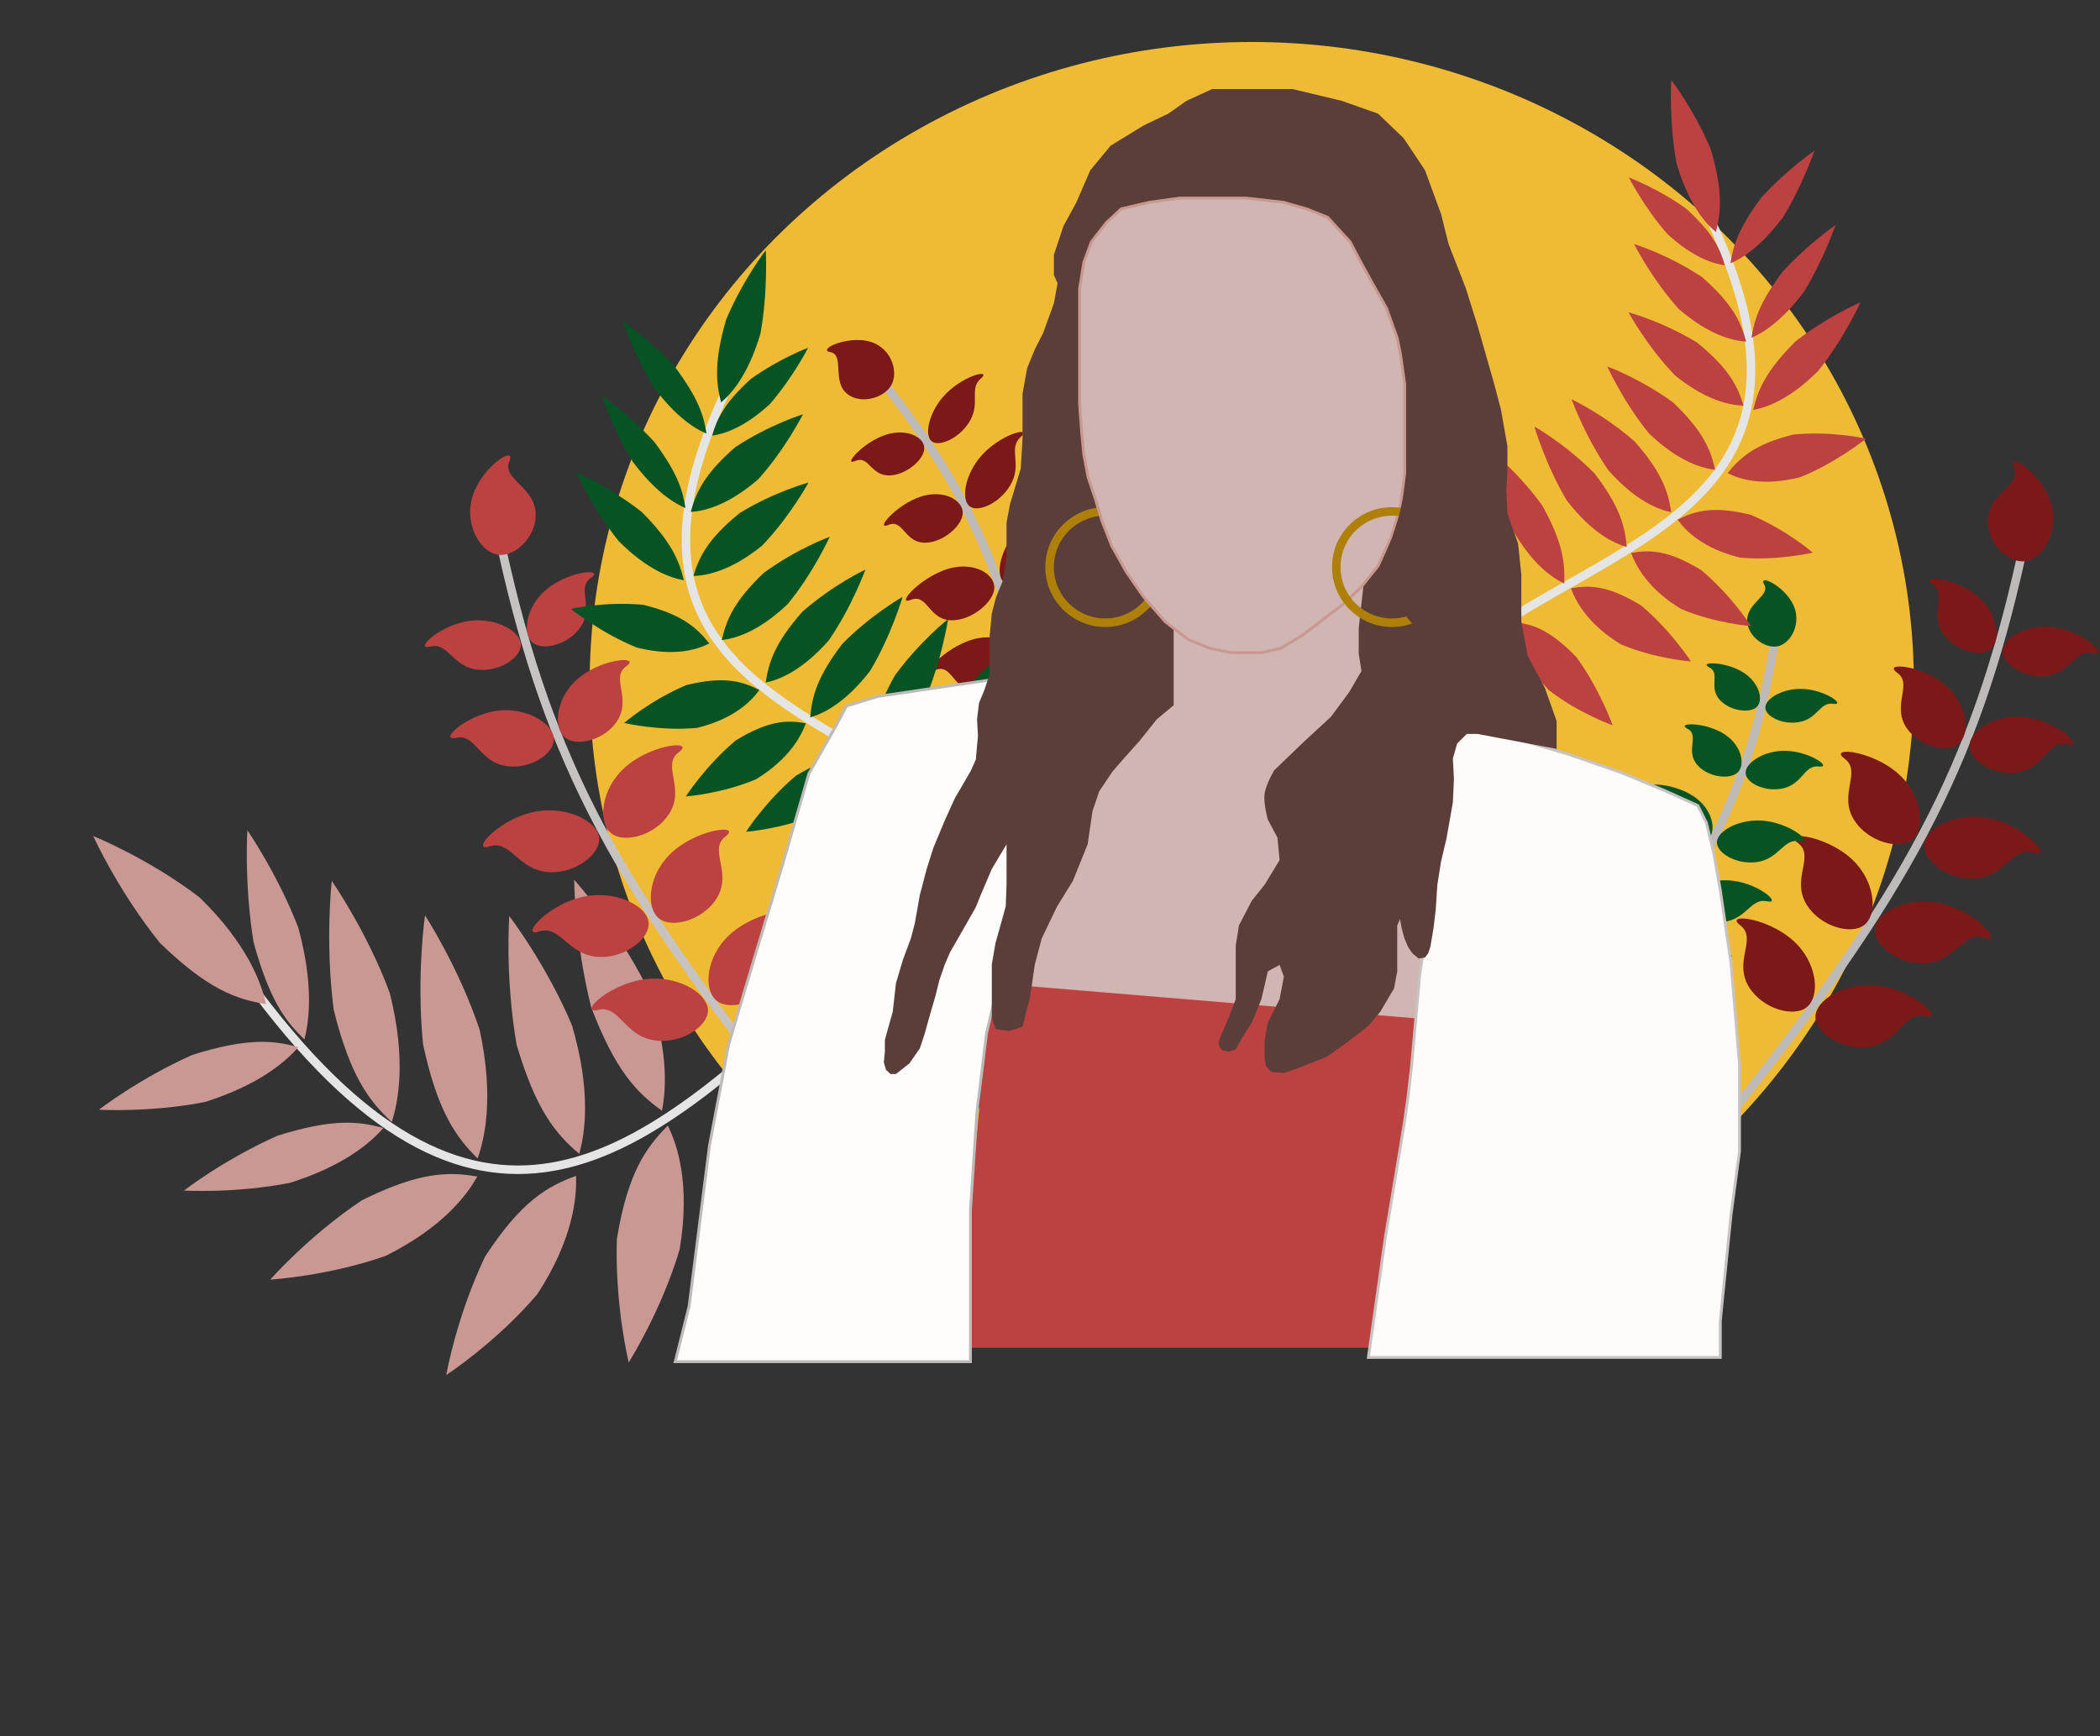 <svg width="739" height="611" viewBox="0 0 739 611" fill="none" xmlns="http://www.w3.org/2000/svg">
<rect x="0" y="0" width="739" height="611" fill="#333333" stroke="none"/>
<path d="M90.646 349.739C252.31 563.974 316.518 138.649 519.629 327.958" stroke="#E5E5E5" stroke-width="3"/>
<path d="M70.221 315.849C87.016 332.183 91.973 345.979 93.643 353.416C83.136 351.738 73.038 348.167 56.243 331.833C41.314 313.222 32.821 294.266 32.821 294.266C32.821 294.266 52.395 302.167 70.221 315.849Z" fill="#CA9893"/>
<path d="M104.97 326.507C110.508 346.822 108.763 359.484 107.124 365.822C100.442 359.455 94.759 351.883 89.22 331.568C85.838 310.471 87.066 292.253 87.066 292.253C87.066 292.253 97.715 307.659 104.97 326.507Z" fill="#CA9893"/>
<path d="M72.099 387.856C91.475 381.778 100.749 373.418 104.978 368.561C96.241 366.116 87.069 365.199 67.694 371.278C48.85 379.674 34.815 390.573 34.815 390.573C34.815 390.573 52.983 391.635 72.099 387.856Z" fill="#CA9893"/>
<path d="M102.021 416.314C121.396 410.235 130.67 401.875 134.899 397.018C126.162 394.574 116.99 393.657 97.615 399.735C78.771 408.132 64.736 419.031 64.736 419.031C64.736 419.031 82.904 420.093 102.021 416.314Z" fill="#CA9893"/>
<path d="M135.777 441.986C155.89 431.97 164.34 420.563 167.968 414.093C157.777 412.319 147.436 412.457 127.323 422.473C108.299 435.23 95.132 450.366 95.132 450.366C95.132 450.366 115.453 449.178 135.777 441.986Z" fill="#CA9893"/>
<path d="M189.083 455.504C201.691 436.154 203.01 421.553 202.707 413.871C192.533 417.516 183.28 422.96 170.672 442.309C160.56 463.562 157.048 483.943 157.048 483.943C157.048 483.943 174.723 472.422 189.083 455.504Z" fill="#CA9893"/>
<path d="M239.186 439.686C242.989 416.671 238.364 402.954 235.02 396.181C227.173 403.99 220.886 413.005 217.084 436.019C216.324 459.633 221.251 479.524 221.251 479.524C221.251 479.524 232.812 461.293 239.186 439.686Z" fill="#CA9893"/>
<path d="M275.635 417.966C273.4 394.837 265.402 383.026 260.427 377.498C254.842 387.225 251.077 397.659 253.312 420.789C258.645 443.62 268.521 461.257 268.521 461.257C268.521 461.257 275.02 440.485 275.635 417.966Z" fill="#CA9893"/>
<path d="M304.924 392.06C302.689 368.93 294.691 357.119 289.716 351.592C284.132 361.318 280.366 371.753 282.601 394.882C287.934 417.714 297.81 435.35 297.81 435.35C297.81 435.35 304.309 414.579 304.924 392.06Z" fill="#CA9893"/>
<path d="M341.62 361.953C334.361 340.096 323.956 330.613 317.882 326.477C314.561 337.265 313.173 348.294 320.431 370.151C330.651 390.961 344.169 405.628 344.169 405.628C344.169 405.628 345.961 383.917 341.62 361.953Z" fill="#CA9893"/>
<path d="M374.194 337.657C365.435 316.446 354.388 307.802 348.037 304.15C345.466 315.152 344.841 326.244 353.6 347.455C365.244 367.395 379.757 380.961 379.757 380.961C379.757 380.961 380.046 359.199 374.194 337.657Z" fill="#CA9893"/>
<path d="M407.384 322.881C401.292 300.644 390.542 290.857 384.138 286.559C379.43 297.404 376.859 308.529 382.95 330.766C392.446 352.002 406.196 367.089 406.196 367.089C406.196 367.089 410.204 345.171 407.384 322.881Z" fill="#CA9893"/>
<path d="M443.849 324.596C438.316 299.084 426.763 287.326 419.788 282.05C413.811 293.987 410.232 306.379 415.765 331.891C425.206 356.496 439.827 374.437 439.827 374.437C439.827 374.437 445.685 349.952 443.849 324.596Z" fill="#CA9893"/>
<path d="M481.771 338.702C480.344 310.458 468.645 295.81 461.198 288.915C451.359 300.578 444.365 313.163 445.792 341.406C452.202 369.388 466.364 391.193 466.364 391.193C466.364 391.193 478.694 366.108 481.771 338.702Z" fill="#CA9893"/>
<path d="M137.189 349.571C143.015 372.997 140.21 387.594 137.859 394.9C129.91 387.556 123.258 378.823 117.432 355.397C114.316 331.071 116.762 310.067 116.762 310.067C116.762 310.067 129.164 327.836 137.189 349.571Z" fill="#CA9893"/>
<path d="M168.774 362.378C173.883 386.002 170.64 400.506 168.069 407.733C160.351 400.12 153.971 391.161 148.862 367.537C146.486 343.104 149.566 322.182 149.566 322.182C149.566 322.182 161.417 340.37 168.774 362.378Z" fill="#CA9893"/>
<path d="M201.288 360.895C208.088 384.009 205.893 398.712 203.846 406.114C195.592 399.153 188.578 390.743 181.777 367.629C177.648 343.491 179.218 322.411 179.218 322.411C179.218 322.411 192.359 339.571 201.288 360.895Z" fill="#CA9893"/>
<path d="M226.996 346.131C235.521 368.57 234.433 383.389 232.946 390.929C224.184 384.69 216.55 376.907 208.024 354.469C202.09 330.786 202.074 309.671 202.074 309.671C202.074 309.671 216.481 325.652 226.996 346.131Z" fill="#CA9893"/>
<path d="M249.868 329.473C259.785 351.243 259.624 366.088 258.609 373.706C249.466 368.099 241.353 360.873 231.436 339.103C224.029 315.913 222.696 294.87 222.696 294.87C222.696 294.87 238.086 309.795 249.868 329.473Z" fill="#CA9893"/>
<path d="M274.357 304.392C287.11 324.41 288.934 339.093 288.946 346.767C279.121 342.593 270.104 336.668 257.35 316.65C246.899 294.855 242.762 274.274 242.762 274.274C242.762 274.274 260.032 286.717 274.357 304.392Z" fill="#CA9893"/>
<path d="M301.522 280.12C314.275 300.138 316.099 314.821 316.111 322.495C306.286 318.321 297.269 312.396 284.515 292.377C274.064 270.583 269.927 250.002 269.927 250.002C269.927 250.002 287.197 262.445 301.522 280.12Z" fill="#CA9893"/>
<path d="M332.922 258.497C345.675 278.515 347.499 293.198 347.51 300.872C337.686 296.698 328.668 290.773 315.915 270.754C305.463 248.96 301.326 228.379 301.326 228.379C301.326 228.379 318.596 240.822 332.922 258.497Z" fill="#CA9893"/>
<path d="M367.014 236.547C380.175 257.204 381.639 272.658 381.38 280.772C370.844 276.751 361.247 270.847 348.087 250.189C337.492 227.562 333.721 205.964 333.721 205.964C333.721 205.964 352.062 218.431 367.014 236.547Z" fill="#CA9893"/>
<path d="M406.475 228.158C420.45 250.094 421.414 266.93 420.756 275.822C409.006 271.958 398.404 265.984 384.429 244.048C373.448 219.825 370.147 196.383 370.147 196.383C370.147 196.383 390.356 209.093 406.475 228.158Z" fill="#CA9893"/>
<path d="M456.103 230.208C468.62 255.987 466.436 275.125 463.873 285.156C450.45 279.999 438.834 272.528 426.317 246.749C417.871 218.578 418.547 191.802 418.547 191.802C418.547 191.802 440.427 207.541 456.103 230.208Z" fill="#CA9893"/>
<path d="M504.046 249.118C510.178 277.455 503.651 295.536 498.861 304.648C487.092 296.168 477.602 285.898 471.47 257.561C469.82 227.943 476.655 202.031 476.655 202.031C476.655 202.031 494.145 222.999 504.046 249.118Z" fill="#CA9893"/>
<ellipse cx="440.506" cy="240.622" rx="232.999" ry="225.847" fill="#F0BB34"/>
<path d="M711.295 195.855C694.601 271.309 670.446 314.49 608.578 392.619" stroke="#BFBABA" stroke-width="3"/>
<path d="M722.297 179.409C723.775 188.174 718.63 196.651 712.77 197.522C706.91 198.394 699.299 191.347 699.483 183.229C699.702 173.555 711.446 170.985 708.746 164.642C706.045 158.298 720.295 167.539 722.297 179.409Z" fill="#7B1919"/>
<path d="M697.244 211.138C703.006 217.048 704.117 225.416 700.615 228.428C697.113 231.44 688.124 229.28 683.841 223.18C678.738 215.911 685.311 209.265 680.035 205.646C674.759 202.027 689.443 203.136 697.244 211.138Z" fill="#7B1919"/>
<path d="M721.191 220.646C712.678 220.12 705.031 224.538 704.719 228.989C704.407 233.439 711.823 238.676 719.569 238C728.8 237.194 730.211 228.22 736.517 229.823C742.824 231.427 732.719 221.359 721.191 220.646Z" fill="#7B1919"/>
<path d="M686.377 242.812C692.441 249.328 693.214 258.555 689.167 261.877C685.12 265.199 675.274 262.821 670.86 256.096C665.602 248.082 673.251 240.75 667.601 236.761C661.951 232.772 678.168 233.99 686.377 242.812Z" fill="#7B1919"/>
<path d="M710.503 252.241C701.293 252.018 693.238 257.349 693.099 262.396C692.961 267.443 701.196 273.042 709.525 271.939C719.449 270.624 720.573 260.413 727.45 261.95C734.326 263.488 722.974 252.543 710.503 252.241Z" fill="#7B1919"/>
<path d="M669.95 274.244C676.631 281.679 677.387 292.006 672.838 295.611C668.29 299.217 657.345 296.304 652.505 288.677C646.737 279.588 655.347 271.599 649.096 266.996C642.846 262.393 660.903 264.176 669.95 274.244Z" fill="#7B1919"/>
<path d="M697.839 287.657C687.563 286.433 677.925 291.452 677.176 296.998C676.427 302.543 684.981 309.587 694.428 309.255C705.685 308.86 708.143 297.73 715.655 300.154C723.166 302.578 711.755 289.314 697.839 287.657Z" fill="#7B1919"/>
<path d="M653.428 304.203C659.996 311.727 660.595 322.062 655.993 325.607C651.39 329.151 640.491 326.093 635.766 318.402C630.137 309.238 638.866 301.364 632.686 296.678C626.506 291.992 644.534 294.016 653.428 304.203Z" fill="#7B1919"/>
<path d="M680.505 317.507C670.237 316.225 660.567 321.19 659.783 326.732C658.999 332.273 667.508 339.364 676.957 339.086C688.216 338.754 690.745 327.637 698.241 330.103C705.737 332.57 694.41 319.242 680.505 317.507Z" fill="#7B1919"/>
<path d="M633.128 333.184C639.696 340.707 640.296 351.042 635.693 354.587C631.091 358.132 620.192 355.073 615.467 347.383C609.837 338.219 618.565 330.345 612.385 325.659C606.205 320.974 624.233 322.996 633.128 333.184Z" fill="#7B1919"/>
<path d="M658.58 346.712C648.229 346.336 639.095 352.126 638.865 357.712C638.635 363.298 647.811 369.613 657.191 368.508C668.368 367.191 669.782 355.901 677.49 357.7C685.198 359.498 672.597 347.221 658.58 346.712Z" fill="#7B1919"/>
<path d="M624.388 226.436C615.897 278.018 600.088 308.409 557.861 364.482" stroke="#BFBABA" stroke-width="3"/>
<path d="M631.76 214.753C633.337 220.542 629.931 226.531 625.583 227.466C621.235 228.4 615.151 224.131 614.855 218.677C614.502 212.179 623.173 209.755 620.809 205.663C618.445 201.572 629.625 206.915 631.76 214.753Z" fill="#065324"/>
<path d="M614.666 237.521C619.303 241.139 620.583 246.683 618.118 248.911C615.652 251.139 608.795 250.229 605.258 246.395C601.042 241.827 605.616 236.978 601.466 234.867C597.316 232.756 608.388 232.623 614.666 237.521Z" fill="#065324"/>
<path d="M633.133 242.465C626.72 242.62 621.222 246.04 621.225 249.042C621.229 252.044 627.07 255.112 632.844 254.195C639.723 253.104 640.303 247.004 645.118 247.702C649.933 248.4 641.817 242.254 633.133 242.465Z" fill="#065324"/>
<path d="M608.208 259.405C613.103 263.41 614.176 269.55 611.318 272.019C608.46 274.488 600.949 273.482 597.28 269.237C592.908 264.179 598.254 258.807 593.803 256.47C589.353 254.133 601.58 253.981 608.208 259.405Z" fill="#065324"/>
<path d="M626.805 264.284C619.886 264.685 614.13 268.74 614.295 272.132C614.461 275.524 620.936 278.785 627.123 277.548C634.496 276.073 634.794 269.161 640.033 269.781C645.272 270.401 636.174 263.742 626.805 264.284Z" fill="#065324"/>
<path d="M597.567 281.458C602.975 286.043 604.092 292.921 600.874 295.61C597.655 298.298 589.291 296.999 585.254 292.175C580.443 286.427 586.473 280.557 581.54 277.845C576.607 275.132 590.244 275.249 597.567 281.458Z" fill="#065324"/>
<path d="M619.199 288.783C611.427 288.577 604.466 292.517 604.201 296.28C603.936 300.043 610.727 304.253 617.794 303.467C626.215 302.529 627.465 294.921 633.227 296.097C638.99 297.273 629.724 289.063 619.199 288.783Z" fill="#065324"/>
<path d="M586.775 302.529C592.103 307.181 593.105 314.074 589.842 316.725C586.58 319.376 578.242 317.977 574.288 313.103C569.577 307.296 575.703 301.496 570.818 298.724C565.933 295.952 579.561 296.231 586.775 302.529Z" fill="#065324"/>
<path d="M607.793 309.83C600.023 309.585 593.037 313.491 592.745 317.253C592.453 321.015 599.213 325.26 606.285 324.509C614.711 323.613 616.014 316.01 621.767 317.215C627.52 318.421 618.314 310.163 607.793 309.83Z" fill="#065324"/>
<path d="M573.099 323.17C578.427 327.822 579.428 334.714 576.166 337.366C572.904 340.017 564.566 338.618 560.612 333.745C555.9 327.937 562.026 322.137 557.141 319.365C552.255 316.593 565.884 316.872 573.099 323.17Z" fill="#065324"/>
<path d="M592.91 330.719C585.127 331.085 578.585 335.513 578.711 339.272C578.837 343.03 586.056 346.715 593.032 345.414C601.344 343.863 601.801 336.21 607.678 336.955C613.555 337.701 603.449 330.223 592.91 330.719Z" fill="#065324"/>
<path d="M311.836 135.955C347.201 181.069 359.697 217.14 372.674 295.162" stroke="#BFBABA" stroke-width="3"/>
<path d="M308.032 120.951C313.953 123.792 316.192 131.156 313.595 135.657C310.998 140.158 302.833 142.385 298.172 138.664C292.619 134.229 297.341 124.844 292.192 123.934C287.042 123.023 300.014 117.105 308.032 120.951Z" fill="#7B1919"/>
<path d="M313.341 152.586C319.86 151.155 325.353 154.077 325.261 157.87C325.169 161.662 319.136 167.019 313.29 167.327C306.324 167.695 305.915 160.138 300.996 162.242C296.077 164.345 304.514 154.524 313.341 152.586Z" fill="#7B1919"/>
<path d="M331.612 139.976C326.789 145.722 325.323 153.047 327.766 155.236C330.208 157.424 337.21 154.534 340.921 148.794C345.344 141.955 340.834 136.993 345.117 133.273C349.401 129.554 338.142 132.195 331.612 139.976Z" fill="#7B1919"/>
<path d="M326.14 174.234C333.174 172.859 338.991 176.398 338.792 180.711C338.593 185.024 331.978 190.886 325.696 191.009C318.211 191.156 317.971 182.54 312.637 184.742C307.303 186.945 316.617 176.095 326.14 174.234Z" fill="#7B1919"/>
<path d="M344.459 161.463C339.444 167.832 338.297 175.848 341.182 178.179C344.066 180.51 351.714 177.204 355.484 170.866C359.976 163.314 354.589 158.007 359.136 153.858C363.684 149.709 351.25 152.838 344.459 161.463Z" fill="#7B1919"/>
<path d="M335.849 199.679C343.749 198.277 350.201 202.316 349.902 207.106C349.603 211.896 342.092 218.293 335.055 218.317C326.671 218.346 326.554 208.764 320.542 211.117C314.531 213.47 325.151 201.577 335.849 199.679Z" fill="#7B1919"/>
<path d="M358.498 186.028C352.332 192.704 350.162 201.693 353.015 204.673C355.868 207.653 364.531 204.763 369.347 197.982C375.085 189.901 369.866 183.249 375.27 179.047C380.673 174.845 366.849 176.989 358.498 186.028Z" fill="#7B1919"/>
<path d="M344.644 224.54C352.536 223.256 358.911 227.409 358.547 232.21C358.184 237.011 350.611 243.312 343.599 243.226C335.243 243.125 335.258 233.51 329.234 235.777C323.211 238.043 333.957 226.278 344.644 224.54Z" fill="#7B1919"/>
<path d="M366.799 211.411C360.603 218.055 358.385 227.043 361.217 230.046C364.048 233.048 372.716 230.211 377.564 223.451C383.34 215.397 378.166 208.702 383.586 204.529C389.007 200.356 375.19 202.413 366.799 211.411Z" fill="#7B1919"/>
<path d="M350.862 251.62C358.754 250.337 365.129 254.489 364.766 259.29C364.402 264.09 356.83 270.392 349.818 270.307C341.462 270.206 341.476 260.591 335.453 262.858C329.43 265.125 340.175 253.359 350.862 251.62Z" fill="#7B1919"/>
<path d="M372.287 239.732C366.578 246.835 365.127 255.812 368.279 258.446C371.431 261.079 379.997 257.429 384.324 250.352C389.479 241.92 383.613 235.932 388.754 231.314C393.896 226.697 380.019 230.114 372.287 239.732Z" fill="#7B1919"/>
<path d="M176.705 193.583C193.399 269.037 217.555 312.217 279.423 390.346" stroke="#C8C3C3" stroke-width="3"/>
<path d="M165.704 177.136C164.226 185.902 169.37 194.378 175.23 195.25C181.09 196.121 188.701 189.074 188.518 180.956C188.299 171.282 176.555 168.713 179.255 162.369C181.955 156.025 167.706 165.266 165.704 177.136Z" fill="#BC4141"/>
<path d="M190.756 208.866C184.994 214.776 183.883 223.143 187.385 226.155C190.888 229.167 199.877 227.008 204.159 220.908C209.262 213.639 202.69 206.992 207.966 203.373C213.242 199.754 198.558 200.863 190.756 208.866Z" fill="#BC4141"/>
<path d="M166.809 218.373C175.323 217.847 182.97 222.266 183.282 226.716C183.594 231.167 176.178 236.404 168.431 235.727C159.201 234.921 157.79 225.948 151.483 227.551C145.177 229.154 155.282 219.086 166.809 218.373Z" fill="#BC4141"/>
<path d="M201.623 240.54C195.56 247.055 194.786 256.282 198.834 259.604C202.881 262.927 212.727 260.549 217.14 253.823C222.399 245.809 214.749 238.478 220.399 234.489C226.049 230.5 209.833 231.717 201.623 240.54Z" fill="#BC4141"/>
<path d="M177.497 249.968C186.707 249.745 194.762 255.077 194.901 260.124C195.04 265.171 186.805 270.77 178.476 269.666C168.551 268.351 167.427 258.14 160.551 259.678C153.675 261.215 165.026 250.27 177.497 249.968Z" fill="#BC4141"/>
<path d="M218.05 271.971C211.369 279.407 210.614 289.733 215.162 293.338C219.711 296.944 230.655 294.031 235.496 286.404C241.263 277.316 232.654 269.326 238.904 264.723C245.154 260.12 227.097 261.903 218.05 271.971Z" fill="#BC4141"/>
<path d="M190.161 285.384C200.438 284.16 210.076 289.179 210.824 294.725C211.573 300.271 203.019 307.314 193.572 306.983C182.315 306.588 179.857 295.457 172.346 297.881C164.834 300.305 176.246 287.041 190.161 285.384Z" fill="#BC4141"/>
<path d="M234.573 301.931C228.005 309.454 227.405 319.79 232.008 323.334C236.61 326.879 247.51 323.82 252.234 316.129C257.864 306.965 249.135 299.091 255.315 294.405C261.495 289.72 243.467 291.743 234.573 301.931Z" fill="#BC4141"/>
<path d="M207.495 315.234C217.764 313.953 227.434 318.918 228.217 324.459C229.001 330.001 220.492 337.092 211.043 336.813C199.784 336.481 197.255 325.365 189.759 327.831C182.264 330.297 193.591 316.969 207.495 315.234Z" fill="#BC4141"/>
<path d="M254.873 330.911C248.304 338.434 247.705 348.769 252.307 352.314C256.909 355.859 267.809 352.801 272.534 345.11C278.164 335.946 269.435 328.072 275.615 323.386C281.796 318.701 263.767 320.724 254.873 330.911Z" fill="#BC4141"/>
<path d="M229.42 344.439C239.771 344.063 248.906 349.854 249.136 355.44C249.366 361.026 240.19 367.34 230.81 366.235C219.633 364.918 218.219 353.628 210.511 355.427C202.803 357.226 215.404 344.948 229.42 344.439Z" fill="#BC4141"/>
<path d="M254.911 138.799C182.915 295.114 424.171 231.962 375.933 408.762" stroke="#E5E5E5" stroke-width="3"/>
<path d="M267.615 117.375C263.266 132.162 257.238 138.728 253.732 141.624C251.937 134.469 251.248 127.113 255.596 112.327C261.624 98.179 269.478 88.078 269.478 88.078C269.478 88.078 270.298 102.578 267.615 117.375Z" fill="#065324"/>
<path d="M270.85 142.291C261.524 150.83 254.384 152.817 250.615 153.32C252.275 147.47 254.828 141.964 264.154 133.425C274.445 126.078 284.39 122.396 284.39 122.396C284.39 122.396 278.963 133.011 270.85 142.291Z" fill="#065324"/>
<path d="M230.025 136.249C238.184 147.192 244.971 151.092 248.619 152.615C247.681 146.408 245.824 140.296 237.665 129.353C228.416 119.321 219.071 112.987 219.071 112.987C219.071 112.987 223.147 124.908 230.025 136.249Z" fill="#065324"/>
<path d="M222.617 162.434C230.777 173.376 237.564 177.277 241.212 178.8C240.274 172.592 238.417 166.481 230.258 155.538C221.008 145.506 211.663 139.172 211.663 139.172C211.663 139.172 215.74 151.093 222.617 162.434Z" fill="#065324"/>
<path d="M217.661 190.396C228.091 200.847 236.279 203.471 240.626 204.212C238.963 197.236 236.25 190.633 225.82 180.183C214.219 171.104 202.856 166.368 202.856 166.368C202.856 166.368 208.672 179.118 217.661 190.396Z" fill="#065324"/>
<path d="M224.122 227.923C237.571 231.267 245.627 228.531 249.611 226.451C245.087 220.816 239.847 216.214 226.398 212.87C212.581 211.595 200.909 214.342 200.909 214.342C200.909 214.342 211.512 222.859 224.122 227.923Z" fill="#065324"/>
<path d="M245.275 256.197C258.414 252.99 264.485 246.656 267.212 242.848C261.081 239.728 254.71 237.906 241.572 241.112C228.893 246.419 219.634 254.461 219.634 254.461C219.634 254.461 232.224 257.407 245.275 256.197Z" fill="#065324"/>
<path d="M266.062 274.259C277.72 267.149 281.923 259.119 283.575 254.569C277.007 253.372 270.53 253.516 258.872 260.625C248.162 269.65 241.359 280.315 241.359 280.315C241.359 280.315 254 279.39 266.062 274.259Z" fill="#065324"/>
<path d="M287.236 286.699C298.893 279.59 303.096 271.559 304.748 267.01C298.18 265.813 291.703 265.956 280.045 273.066C269.335 282.09 262.532 292.755 262.532 292.755C262.532 292.755 275.173 291.83 287.236 286.699Z" fill="#065324"/>
<path d="M312.52 302.862C322.222 292.841 324.58 283.837 325.216 278.924C318.665 279.439 312.48 281.254 302.777 291.276C294.383 302.94 290.08 315.214 290.08 315.214C290.08 315.214 302.016 311.037 312.52 302.862Z" fill="#065324"/>
<path d="M333.68 317.806C342.658 306.98 344.408 297.77 344.718 292.798C338.245 293.847 332.221 296.168 323.243 306.994C315.673 319.358 312.206 332.001 312.206 332.001C312.206 332.001 323.785 326.847 333.68 317.806Z" fill="#065324"/>
<path d="M349.964 335.481C360.166 326.115 362.596 316.815 363.234 311.65C356.298 311.29 349.76 312.37 339.558 321.735C330.755 333.039 326.289 345.565 326.289 345.565C326.289 345.565 338.9 342.76 349.964 335.481Z" fill="#065324"/>
<path d="M358.366 359.304C370.441 349.493 373.709 339.194 374.718 333.423C366.881 332.516 359.416 333.259 347.34 343.07C336.742 355.166 330.989 368.951 330.989 368.951C330.989 368.951 345.43 366.703 358.366 359.304Z" fill="#065324"/>
<path d="M360.589 387.101C375.157 379.256 379.915 368.154 381.659 361.683C372.982 358.23 364.543 356.83 349.975 364.675C336.817 375.655 328.905 390.094 328.905 390.094C328.905 390.094 345.314 391.852 360.589 387.101Z" fill="#065324"/>
<path d="M266.881 168.627C255.983 178.114 247.55 179.896 243.087 180.179C244.94 173.276 247.86 166.864 258.758 157.377C270.823 149.409 282.552 145.825 282.552 145.825C282.552 145.825 276.324 158.144 266.881 168.627Z" fill="#065324"/>
<path d="M268.173 192.04C256.987 201.115 248.491 202.592 244.014 202.716C246.069 195.895 249.177 189.602 260.362 180.527C272.673 173.007 284.521 169.85 284.521 169.85C284.521 169.85 277.93 181.918 268.173 192.04Z" fill="#065324"/>
<path d="M277.256 212.542C266.772 222.578 258.439 224.776 254.003 225.279C255.576 218.274 258.232 211.709 268.716 201.673C280.424 193.101 291.969 188.936 291.969 188.936C291.969 188.936 286.251 201.58 277.256 212.542Z" fill="#065324"/>
<path d="M291.625 225.418C281.938 236.395 273.825 239.333 269.46 240.229C270.521 233.075 272.687 226.266 282.374 215.289C293.38 205.67 304.539 200.478 304.539 200.478C304.539 200.478 299.768 213.646 291.625 225.418Z" fill="#065324"/>
<path d="M306.27 236.01C297.292 247.716 289.403 251.254 285.116 252.472C285.747 245.229 287.496 238.25 296.474 226.544C306.843 216.1 317.629 210.081 317.629 210.081C317.629 210.081 313.666 223.62 306.27 236.01Z" fill="#065324"/>
<path d="M325.782 245.572C318.454 258.668 311.157 263.442 307.102 265.332C306.801 258.003 307.632 250.762 314.96 237.665C323.814 225.61 333.639 217.906 333.639 217.906C333.639 217.906 331.469 232.042 325.782 245.572Z" fill="#065324"/>
<path d="M345.549 257.05C338.221 270.146 330.924 274.92 326.869 276.81C326.568 269.481 327.399 262.24 334.727 249.143C343.581 237.088 353.406 229.384 353.406 229.384C353.406 229.384 351.236 243.52 345.549 257.05Z" fill="#065324"/>
<path d="M364.996 271.896C357.668 284.992 350.371 289.766 346.317 291.656C346.015 284.327 346.846 277.086 354.174 263.989C363.029 251.934 372.853 244.229 372.853 244.229C372.853 244.229 370.684 258.366 364.996 271.896Z" fill="#065324"/>
<path d="M385.303 288.39C377.741 301.904 369.945 306.636 365.589 308.46C365.025 300.712 365.697 293.104 373.259 279.59C382.518 267.239 392.973 259.52 392.973 259.52C392.973 259.52 391.064 274.349 385.303 288.39Z" fill="#065324"/>
<path d="M399.812 311.656C391.781 326.007 383.127 330.757 378.258 332.516C377.301 324.027 377.753 315.758 385.783 301.406C395.786 288.416 407.337 280.546 407.337 280.546C407.337 280.546 405.776 296.634 399.812 311.656Z" fill="#065324"/>
<path d="M411.396 344.009C400.962 358.367 390.287 361.661 384.33 362.477C383.629 352.598 384.614 343.31 395.048 328.952C407.786 316.619 422.115 310.483 422.115 310.483C422.115 310.483 419.379 328.387 411.396 344.009Z" fill="#065324"/>
<path d="M413.637 379.417C400.221 390.305 388.996 390.553 382.955 389.714C384.435 380.08 387.442 371.47 400.858 360.582C416.096 352.256 431.54 350.285 431.54 350.285C431.54 350.285 424.919 366.654 413.637 379.417Z" fill="#065324"/>
<path d="M602.668 78.854C674.664 235.169 433.408 172.017 481.646 348.816" stroke="#E5E5E5" stroke-width="3"/>
<path d="M589.965 57.43C594.313 72.217 600.341 78.783 603.847 81.679C605.642 74.524 606.331 67.168 601.983 52.382C595.955 38.234 588.101 28.132 588.101 28.132C588.101 28.132 587.281 42.633 589.965 57.43Z" fill="#BC4141"/>
<path d="M586.729 82.346C596.056 90.885 603.195 92.872 606.964 93.375C605.304 87.525 602.752 82.019 593.425 73.48C583.135 66.133 573.19 62.451 573.19 62.451C573.19 62.451 578.616 73.066 586.729 82.346Z" fill="#BC4141"/>
<path d="M627.554 76.304C619.395 87.247 612.608 91.147 608.96 92.67C609.898 86.463 611.755 80.351 619.914 69.408C629.164 59.376 638.509 53.042 638.509 53.042C638.509 53.042 634.432 64.963 627.554 76.304Z" fill="#BC4141"/>
<path d="M634.962 102.489C626.802 113.431 620.015 117.332 616.367 118.855C617.305 112.647 619.162 106.536 627.322 95.593C636.571 85.561 645.916 79.227 645.916 79.227C645.916 79.227 641.839 91.148 634.962 102.489Z" fill="#BC4141"/>
<path d="M639.918 130.451C629.488 140.902 621.3 143.526 616.953 144.267C618.616 137.291 621.329 130.688 631.759 120.238C643.36 111.159 654.724 106.423 654.724 106.423C654.724 106.423 648.908 119.173 639.918 130.451Z" fill="#BC4141"/>
<path d="M633.457 167.978C620.008 171.322 611.952 168.586 607.968 166.506C612.493 160.871 617.732 156.269 631.181 152.925C644.998 151.65 656.67 154.397 656.67 154.397C656.67 154.397 646.067 162.914 633.457 167.978Z" fill="#BC4141"/>
<path d="M612.304 196.252C599.166 193.045 593.094 186.711 590.367 182.903C596.499 179.783 602.869 177.961 616.008 181.167C628.686 186.474 637.945 194.516 637.945 194.516C637.945 194.516 625.355 197.462 612.304 196.252Z" fill="#BC4141"/>
<path d="M591.517 214.314C579.859 207.204 575.656 199.174 574.004 194.624C580.572 193.427 587.05 193.571 598.707 200.68C609.417 209.704 616.22 220.37 616.22 220.37C616.22 220.37 603.579 219.445 591.517 214.314Z" fill="#BC4141"/>
<path d="M570.344 226.754C558.686 219.645 554.483 211.614 552.831 207.065C559.399 205.868 565.877 206.011 577.534 213.121C588.244 222.145 595.047 232.81 595.047 232.81C595.047 232.81 582.406 231.885 570.344 226.754Z" fill="#BC4141"/>
<path d="M545.059 242.917C535.357 232.896 532.999 223.892 532.363 218.979C538.914 219.494 545.1 221.309 554.802 231.331C563.196 242.995 567.499 255.269 567.499 255.269C567.499 255.269 555.563 251.092 545.059 242.917Z" fill="#BC4141"/>
<path d="M523.899 257.861C514.921 247.035 513.171 237.825 512.861 232.853C519.334 233.902 525.358 236.223 534.336 247.049C541.906 259.413 545.374 272.056 545.374 272.056C545.374 272.056 533.794 266.902 523.899 257.861Z" fill="#BC4141"/>
<path d="M507.615 275.536C497.413 266.17 494.983 256.87 494.346 251.705C501.281 251.345 507.819 252.425 518.021 261.79C526.824 273.094 531.29 285.62 531.29 285.62C531.29 285.62 518.679 282.815 507.615 275.536Z" fill="#BC4141"/>
<path d="M499.213 299.359C487.138 289.548 483.87 279.249 482.862 273.478C490.698 272.571 498.163 273.314 510.239 283.125C520.837 295.221 526.59 309.006 526.59 309.006C526.59 309.006 512.15 306.758 499.213 299.359Z" fill="#BC4141"/>
<path d="M496.99 327.156C482.422 319.311 477.665 308.209 475.92 301.738C484.598 298.285 493.036 296.885 507.604 304.73C520.762 315.71 528.675 330.149 528.675 330.149C528.675 330.149 512.265 331.907 496.99 327.156Z" fill="#BC4141"/>
<path d="M590.698 108.682C601.596 118.169 610.029 119.951 614.492 120.234C612.639 113.331 609.719 106.919 598.822 97.432C586.756 89.464 575.027 85.88 575.027 85.88C575.027 85.88 581.255 98.199 590.698 108.682Z" fill="#BC4141"/>
<path d="M589.406 132.095C600.592 141.17 609.088 142.647 613.565 142.771C611.51 135.95 608.402 129.657 597.217 120.582C584.906 113.062 573.058 109.905 573.058 109.905C573.058 109.905 579.649 121.973 589.406 132.095Z" fill="#BC4141"/>
<path d="M580.323 152.597C590.807 162.633 599.14 164.831 603.576 165.334C602.003 158.329 599.348 151.764 588.863 141.728C577.156 133.156 565.61 128.991 565.61 128.991C565.61 128.991 571.328 141.635 580.323 152.597Z" fill="#BC4141"/>
<path d="M565.954 165.473C575.641 176.45 583.754 179.388 588.12 180.284C587.058 173.13 584.892 166.321 575.205 155.344C564.2 145.725 553.04 140.533 553.04 140.533C553.04 140.533 557.812 153.701 565.954 165.473Z" fill="#BC4141"/>
<path d="M551.309 176.065C560.287 187.771 568.177 191.309 572.463 192.527C571.833 185.284 570.083 178.305 561.105 166.599C550.736 156.155 539.951 150.136 539.951 150.136C539.951 150.136 543.913 163.675 551.309 176.065Z" fill="#BC4141"/>
<path d="M531.797 185.627C539.125 198.723 546.423 203.497 550.477 205.387C550.778 198.058 549.947 190.817 542.619 177.72C533.765 165.665 523.94 157.961 523.94 157.961C523.94 157.961 526.11 172.097 531.797 185.627Z" fill="#BC4141"/>
<path d="M512.03 197.105C519.358 210.201 526.656 214.975 530.71 216.865C531.011 209.536 530.18 202.295 522.852 189.198C513.998 177.143 504.173 169.439 504.173 169.439C504.173 169.439 506.343 183.575 512.03 197.105Z" fill="#BC4141"/>
<path d="M492.583 211.951C499.911 225.047 507.208 229.821 511.263 231.711C511.564 224.382 510.733 217.141 503.405 204.044C494.551 191.989 484.726 184.284 484.726 184.284C484.726 184.284 486.896 198.421 492.583 211.951Z" fill="#BC4141"/>
<path d="M472.276 228.445C479.838 241.959 487.634 246.691 491.99 248.515C492.554 240.767 491.882 233.159 484.32 219.645C475.061 207.294 464.606 199.575 464.606 199.575C464.606 199.575 466.515 214.404 472.276 228.445Z" fill="#BC4141"/>
<path d="M457.768 251.711C465.798 266.062 474.452 270.812 479.322 272.571C480.278 264.082 479.826 255.813 471.796 241.461C461.793 228.471 450.242 220.601 450.242 220.601C450.242 220.601 451.803 236.689 457.768 251.711Z" fill="#BC4141"/>
<path d="M446.183 284.064C456.617 298.422 467.292 301.716 473.25 302.532C473.95 292.653 472.965 283.365 462.531 269.007C449.794 256.674 435.465 250.538 435.465 250.538C435.465 250.538 438.201 268.442 446.183 284.064Z" fill="#BC4141"/>
<path d="M443.942 319.472C457.358 330.36 468.584 330.608 474.624 329.769C473.144 320.135 470.138 311.525 456.721 300.637C441.483 292.311 426.04 290.34 426.04 290.34C426.04 290.34 432.66 306.709 443.942 319.472Z" fill="#BC4141"/>
<path d="M409.64 221.843V215.741L489.439 189.807V192.858V200.486V216.885L493.203 238.624V251.973L500.355 256.168V266.847V282.865V304.985V316.808V335.115V349.608V358.379L498.097 362.956H493.203H489.439H483.793H478.147H469.866H463.09H455.562H449.539H441.635H436.365H428.46H423.567H417.921L412.651 361.812H407.381H401.735L395.336 361.049L388.937 359.524L383.291 358.379L378.021 357.617L373.881 356.854L366.352 356.091L359.577 354.184L354.307 351.514L350.543 349.608L353.554 343.887L356.189 335.115L359.577 327.869L363.341 316.808L366.352 307.274L371.246 296.595L374.634 287.442L378.774 276.381L383.291 266.847L386.302 261.507L388.937 256.168L391.948 251.973L395.336 245.871L398.347 242.819L400.982 238.624L403.994 233.666L407.005 227.564L409.64 221.843Z" fill="#D1B5B2"/>
<path d="M502.99 358.816L349.038 346.018L336.24 474.374H482.287L502.99 358.816Z" fill="#BC4141"/>
<path d="M480.029 234.6V229.706L490.568 236.482L507.883 282.028L501.861 308L498.473 315.528L493.956 320.798L491.698 325.691V332.843V341.877L490.568 347.9L485.675 356.181L481.534 361.074L474.759 366.344L466.854 371.99L456.315 376.13L451.798 377.636L447.281 377.26L445.399 375.001L445.022 371.99V366.344L446.152 359.945L450.292 351.664L451.798 343.759L450.292 339.619L446.152 341.877L443.893 351.664L440.506 359.945L437.118 365.215L434.859 369.355L432.601 370.108L430.342 369.731L429.213 368.602L428.837 367.097L429.59 364.462L430.342 362.956L432.601 357.686L434.859 351.664V343.006V332.843L435.989 325.691L440.506 317.034L445.022 311.388L450.292 302.73L449.539 294.826L446.152 288.427C446.152 288.427 444.547 282.916 445.022 279.393C445.49 275.93 448.41 271.112 448.41 271.112L458.573 261.325L468.36 252.291L474.759 243.634L480.029 234.6Z" fill="#5B3E39"/>
<path d="M421.672 175.026C422.748 175.236 424.327 175.622 425.453 175.276C425.82 175.163 427.475 174.537 426.951 174.687C425.577 175.08 424.049 174.876 422.635 175.347" stroke="#BC4141" stroke-linecap="round" stroke-linejoin="round"/>
<path d="M415.893 177.594C414.641 179.247 413.446 180.922 412.04 182.41C410.701 183.828 410.172 185.374 409.151 186.905" stroke="#BC4141" stroke-linecap="round" stroke-linejoin="round"/>
<path d="M433.229 175.347C439.365 177.741 445.436 181.768 452.171 181.768" stroke="#BC4141" stroke-linecap="round" stroke-linejoin="round"/>
<path d="M410.435 192.041C411.217 194.159 411.507 194.861 412.932 196.286C413.5 196.854 414.434 197.361 414.93 197.981C415.351 198.507 417.023 199.221 417.677 199.408C418.408 199.617 419.153 199.83 419.888 200.068C420.269 200.19 421.612 200.212 421.922 200.46C424.406 202.448 429.208 200.71 432.195 200.71C434.214 200.71 436.561 199.559 438.527 199.122C440.01 198.793 441.91 197.866 443.111 196.786C445.602 194.544 450.099 192.157 451.208 188.831" stroke="#BC4141" stroke-linecap="round" stroke-linejoin="round"/>
<path d="M410.114 188.51C414.726 187.472 419.341 185.383 422.635 182.089" stroke="#BC4141" stroke-linecap="round" stroke-linejoin="round"/>
<path d="M423.277 182.089C424.728 182.372 426.344 183.116 427.772 182.481C428.561 182.13 430.096 181.447 430.982 181.447" stroke="#BC4141" stroke-linecap="round" stroke-linejoin="round"/>
<path d="M431.945 181.447C433.724 182.141 435.073 182.416 436.904 182.749C438.068 182.961 439.615 182.744 440.756 183.07C442.672 183.617 445.575 183.125 447.355 184.015" stroke="#BC4141" stroke-linecap="round" stroke-linejoin="round"/>
<path d="M413.004 188.831C414.433 189.871 415.856 190.737 417.338 191.56C418.493 192.201 419.872 191.946 421.03 192.434C423.761 193.584 427.71 192.362 430.501 192.362C433.067 192.362 435.357 191.458 437.635 190.757C439.202 190.275 441.323 190.555 442.54 189.473C443.42 188.691 444.54 187.028 445.429 186.584" stroke="#BC4141" stroke-linecap="round" stroke-linejoin="round"/>
<path d="M417.819 189.473C419.64 189.473 421.363 189.794 423.277 189.794C424.942 189.794 426.686 189.473 428.414 189.473C432.087 189.473 435.705 187.868 439.329 187.868" stroke="black" stroke-opacity="0.13" stroke-linecap="round" stroke-linejoin="round"/>
<path d="M421.351 185.62C421.351 187.383 421.578 188.323 422.314 189.794" stroke="black" stroke-opacity="0.05" stroke-linecap="round" stroke-linejoin="round"/>
<path d="M428.735 189.152C428.075 187.46 428.093 186.103 428.093 184.336" stroke="black" stroke-opacity="0.13" stroke-linecap="round" stroke-linejoin="round"/>
<path d="M435.156 188.189C435.422 186.824 435.156 186.183 435.156 184.978" stroke="black" stroke-linecap="round" stroke-linejoin="round"/>
<path d="M418.14 188.51C418.015 187.867 417.912 187.23 417.819 186.584" stroke="black" stroke-linecap="round" stroke-linejoin="round"/>
<path d="M440.292 186.905C440.793 185.622 440.613 185.394 440.613 184.336" stroke="black" stroke-linecap="round" stroke-linejoin="round"/>
<path d="M424.24 190.436C424.454 190.971 424.668 191.506 424.882 192.041" stroke="black" stroke-linecap="round" stroke-linejoin="round"/>
<path d="M428.735 190.436C428.949 190.971 429.163 191.506 429.377 192.041" stroke="black" stroke-linecap="round" stroke-linejoin="round"/>
<path d="M433.551 189.473C433.551 190.008 433.551 190.543 433.551 191.078" stroke="black" stroke-linecap="round" stroke-linejoin="round"/>
<path d="M418.14 189.473C418.033 190.008 417.926 190.543 417.819 191.078" stroke="black" stroke-linecap="round" stroke-linejoin="round"/>
<path d="M421.479 174.925C420.741 175.069 420.032 175.115 419.368 175.304C419.026 175.402 418.705 175.805 418.343 175.848C417.55 175.941 416.632 176.98 415.945 177.323" stroke="#BC4141" stroke-linecap="round" stroke-linejoin="round"/>
<path d="M427.198 174.556C428.323 174.556 429.485 174.741 430.519 174.741C431.361 174.741 432.128 175.294 432.917 175.294" stroke="#BC4141" stroke-linecap="round" stroke-linejoin="round"/>
<path d="M451.917 181.751C452.564 181.864 452.88 181.823 453.393 181.566" stroke="#BC4141" stroke-linecap="round" stroke-linejoin="round"/>
<path d="M453.577 184.149C452.742 185.251 452.325 186.228 451.774 187.469C451.502 188.08 451.269 189.177 450.626 189.498" stroke="#BC4141" stroke-linecap="round" stroke-linejoin="round"/>
<path d="M453.577 181.935C453.577 182.732 453.668 183.53 453.434 184.292C453.315 184.678 453.209 185.033 453.209 185.44" stroke="#BC4141" stroke-linecap="round" stroke-linejoin="round"/>
<path d="M408.751 187.469C408.574 188.255 408.347 188.362 408.659 189.048C408.843 189.453 408.935 189.697 408.935 190.144C408.935 190.583 409.416 191.511 409.673 191.897" stroke="#BC4141" stroke-linecap="round" stroke-linejoin="round"/>
<path d="M447.121 183.964C448.582 183.964 449.929 183.811 451.364 183.606C452.038 183.509 452.586 182.935 453.209 182.858C453.777 182.786 453.577 181.778 453.577 181.382" stroke="#BC4141" stroke-linecap="round" stroke-linejoin="round"/>
<path d="M446.752 184.149C446.288 184.891 445.796 185.62 445.276 186.27C444.855 186.797 444.126 187.041 443.657 187.51C442.906 188.262 442.357 188.743 441.495 189.222C441.12 189.43 439.871 189.609 439.742 189.867" stroke="#BC4141" stroke-linecap="round" stroke-linejoin="round"/>
<path d="M421.672 175.026C422.748 175.236 424.327 175.622 425.453 175.276C425.82 175.163 427.475 174.537 426.951 174.687C425.577 175.08 424.049 174.876 422.635 175.347" stroke="#BC4141" stroke-linecap="round" stroke-linejoin="round"/>
<path d="M415.893 177.594C414.641 179.247 413.446 180.922 412.04 182.41C410.701 183.828 410.172 185.374 409.151 186.905" stroke="#BC4141" stroke-linecap="round" stroke-linejoin="round"/>
<path d="M433.229 175.347C439.365 177.741 445.436 181.768 452.171 181.768" stroke="#BC4141" stroke-linecap="round" stroke-linejoin="round"/>
<path d="M410.016 192.065C410.798 194.183 411.507 194.861 412.932 196.286C413.5 196.854 414.434 197.361 414.93 197.981C415.351 198.507 417.023 199.221 417.677 199.408C418.408 199.617 419.508 199.945 419.888 200.068C420.269 200.19 421.309 200.556 422.061 200.71C425.825 201.476 430.367 200.71 433.354 200.71C435.989 200.068 437.034 199.844 439 199.408C440.483 199.078 443.069 197.367 444.27 196.286C446.761 194.044 448.624 193.041 450.292 189.807" stroke="#BC4141" stroke-linecap="round" stroke-linejoin="round"/>
<path d="M410.114 188.51C414.726 187.472 419.341 185.383 422.635 182.089" stroke="#BC4141" stroke-linecap="round" stroke-linejoin="round"/>
<path d="M423.277 182.089C424.728 182.372 426.344 183.116 427.772 182.481C428.561 182.13 430.096 181.447 430.982 181.447" stroke="#BC4141" stroke-linecap="round" stroke-linejoin="round"/>
<path d="M431.945 181.447C433.724 182.141 435.073 182.416 436.904 182.749C438.068 182.961 439.615 182.744 440.756 183.07C442.672 183.617 445.575 183.125 447.355 184.015" stroke="#BC4141" stroke-linecap="round" stroke-linejoin="round"/>
<path d="M413.004 188.831C414.433 189.871 415.856 190.737 417.338 191.56C418.493 192.201 419.871 191.946 421.03 192.434C423.761 193.584 427.71 192.362 430.501 192.362C433.067 192.362 435.357 191.458 437.635 190.757C439.202 190.275 441.323 190.555 442.54 189.473C443.42 188.691 444.54 187.028 445.429 186.584" stroke="#BC4141" stroke-linecap="round" stroke-linejoin="round"/>
<path d="M417.819 189.473C419.64 189.473 421.363 189.794 423.277 189.794C424.942 189.794 426.686 189.473 428.414 189.473C432.087 189.473 435.705 187.868 439.329 187.868" stroke="black" stroke-opacity="0.13" stroke-linecap="round" stroke-linejoin="round"/>
<path d="M421.351 185.62C421.351 187.383 421.578 188.323 422.314 189.794" stroke="black" stroke-opacity="0.05" stroke-linecap="round" stroke-linejoin="round"/>
<path d="M428.735 189.152C428.075 187.46 428.093 186.103 428.093 184.336" stroke="black" stroke-opacity="0.13" stroke-linecap="round" stroke-linejoin="round"/>
<path d="M435.156 188.189C435.422 186.824 435.156 186.183 435.156 184.978" stroke="black" stroke-linecap="round" stroke-linejoin="round"/>
<path d="M418.14 188.51C418.015 187.867 417.912 187.23 417.819 186.584" stroke="black" stroke-linecap="round" stroke-linejoin="round"/>
<path d="M440.292 186.905C440.793 185.622 440.613 185.394 440.613 184.336" stroke="black" stroke-linecap="round" stroke-linejoin="round"/>
<path d="M424.24 190.436C424.454 190.971 424.668 191.506 424.882 192.041" stroke="black" stroke-linecap="round" stroke-linejoin="round"/>
<path d="M428.735 190.436C428.949 190.971 429.163 191.506 429.377 192.041" stroke="black" stroke-linecap="round" stroke-linejoin="round"/>
<path d="M433.551 189.473C433.551 190.008 433.551 190.543 433.551 191.078" stroke="black" stroke-linecap="round" stroke-linejoin="round"/>
<path d="M418.14 189.473C418.033 190.008 417.926 190.543 417.819 191.078" stroke="black" stroke-linecap="round" stroke-linejoin="round"/>
<path d="M511.647 247.774L501.108 235.729V265.465V302.354V333.596L499.602 343.006L498.097 359.945L496.779 374.813L495.462 386.294L494.144 395.516L492.45 405.867L490.004 420.547L487.557 435.227L486.051 445.861L484.546 456.494L483.04 467.128L481.534 477.762H605.374V464.964L609.138 427.699L612.149 405.114V374.625L609.138 338.866L605.374 313.27L603.115 300.472L600.48 289.556L597.469 283.533L585.8 278.263L570.368 271.864L551.923 265.465L534.232 260.196L518.799 253.42L511.647 247.774Z" fill="#FFFBFB" stroke="#C8C3C3"/>
<path d="M385.549 233.094L403.617 216.908H410.393V224.06L399.1 241.752L389.314 255.679L382.162 272.241L372.751 291.438L364.094 310.635L355.06 334.349L349.79 352.417L347.155 363.709L343.768 391.563L341.509 425.817V454.048V479.267H237.62L242.513 459.694L249.665 403.232L256.44 367.473L265.098 338.489L275.637 303.483L284.671 272.241L294.081 255.679L297.846 248.527L308.762 245.139L331.723 241.752L355.06 238.364L385.549 233.094Z" fill="#FFFCFC" stroke="#BFBABA"/>
<path d="M370.869 106.78L372.751 96.457L382.754 106.78V111.757L399.621 204.656L413.027 220.673V231.613V242.811V248.202L407.073 253.179L401.118 260.644L395.56 266.865L391.59 271.427L386.826 278.478L384.444 285.528L382.754 297.14L377.565 309.997L371.943 319.121L366.579 330.319L364.158 339.443L362.609 350.226L359.833 361.423L355.068 362.875L350.302 362.203L349.022 358.063V352.04V346.078V339.443L350.302 331.978L352.287 324.927L353.931 318.916L354.211 311.241V302.532V297.14L349.022 305.85L345.129 314.974L343.391 319.292L337.598 329.489L334.357 335.102L332.475 339.443L330.593 344.888L329.088 350.911L327.582 356.032L325.324 364.085L323.703 368.979L320.054 374.248L315.289 378.013H313.343L311.773 376.507L311.02 373.872L311.396 370.133V365.985L314.175 356.032L315.289 346.078L317.748 337.784L320.527 330.319L321.936 324.938L323.703 314.974L326.1 305.85L328.467 298.385L332.437 288.846L336.01 280.966L341.568 271.427L343.391 267.348L344.144 259.066L343.832 253.179L344.521 247.398L346.403 242.881L348.285 237.235V231.212V223.684L349.022 215.854L350.543 210.133L352.802 204.656L354.211 196.361V183.919L355.437 177.385L359.201 164.964L359.833 154.474V147.838V138.615L361.459 129.581L364.158 122.954L367.105 117.159L370.869 106.78Z" fill="#5B3E39"/>
<path d="M370.869 96.833L374.257 104.361L487.933 184.913L480.029 204.11L478.147 221.049V230.083L480.029 242.128L483.04 253.797L492.074 266.218L496.967 282.404L499.226 295.578L496.967 307.624L492.074 320.045L493.203 326.444L494.144 330.02L495.462 333.22L496.967 335.478L499.226 337.36L501.484 336.984L502.613 335.478L503.366 333.22L504.495 326.444L505.248 320.045L505.813 311.388L507.13 303.107L509.012 295.202L511.271 282.404L511.647 274.123L511.271 266.971L512.777 261.701L516.164 258.314H519.928L547.783 263.583V253.797L543.642 242.128L537.62 230.836L535.361 218.79V202.228L534.232 191.312L530.468 180.773L530.091 172.868L530.468 164.587V157.059L529.339 150.66L528.209 144.261L525.951 135.603L519.928 114.524L515.788 101.35L509.765 85.917L507.13 75.378L501.484 59.945L493.956 48.652L484.922 39.995L472.124 35.478L454.809 31.337H441.635H426.578L417.544 35.478L411.145 39.995L402.488 44.136L390.819 51.287L383.667 59.945L378.774 71.237L374.257 79.518L370.869 89.681V96.833Z" fill="url(#paint0_linear)"/>
<path d="M408.516 199.593C408.516 210.407 399.75 219.173 388.937 219.173C378.124 219.173 369.358 210.407 369.358 199.593C369.358 188.78 378.124 180.014 388.937 180.014C399.75 180.014 408.516 188.78 408.516 199.593Z" stroke="#AF8007" stroke-width="3"/>
<path d="M379.903 101.726L381.409 92.316L384.044 85.164L389.314 78.389L394.583 73.496L404.37 71.237L414.91 69.731H425.825H438.623L451.798 71.237L459.703 73.496L467.231 76.507L475.135 85.164L478.9 92.316L483.04 99.844L487.933 108.502L491.698 119.041L492.827 124.688L494.332 135.227V150.66V166.469L492.827 178.138L489.439 189.43L484.922 199.217L478.9 206.745L472.501 212.768L464.596 218.79L458.197 223.684L450.669 228.201L443.893 229.706H433.354L425.825 228.201L418.297 225.189L410.016 218.79L402.488 210.133L396.465 201.476L391.196 192.065L387.808 183.408L385.549 175.88L382.915 167.975L381.409 160.07L380.656 152.166L379.903 142.002V135.227V129.957V120.923V110.008V101.726Z" fill="#D1B5B2" stroke="#CA9893"/>
<path d="M509.394 199.593C509.394 210.407 500.629 219.173 489.815 219.173C479.002 219.173 470.236 210.407 470.236 199.593C470.236 188.78 479.002 180.014 489.815 180.014C500.629 180.014 509.394 188.78 509.394 199.593Z" stroke="#AF8007" stroke-width="3"/>
<path d="M492.074 182.655L494.709 170.986L515.411 177.762V219.167L498.849 221.802L483.793 203.734L489.815 189.43L492.074 182.655Z" fill="#5B3E39"/>
<defs>
<linearGradient id="paint0_linear" x1="459.326" y1="31.337" x2="459.326" y2="337.36" gradientUnits="userSpaceOnUse">
<stop stop-color="#5B3E39"/>
<stop offset="1" stop-color="#5B3E39"/>
</linearGradient>
</defs>
</svg>

